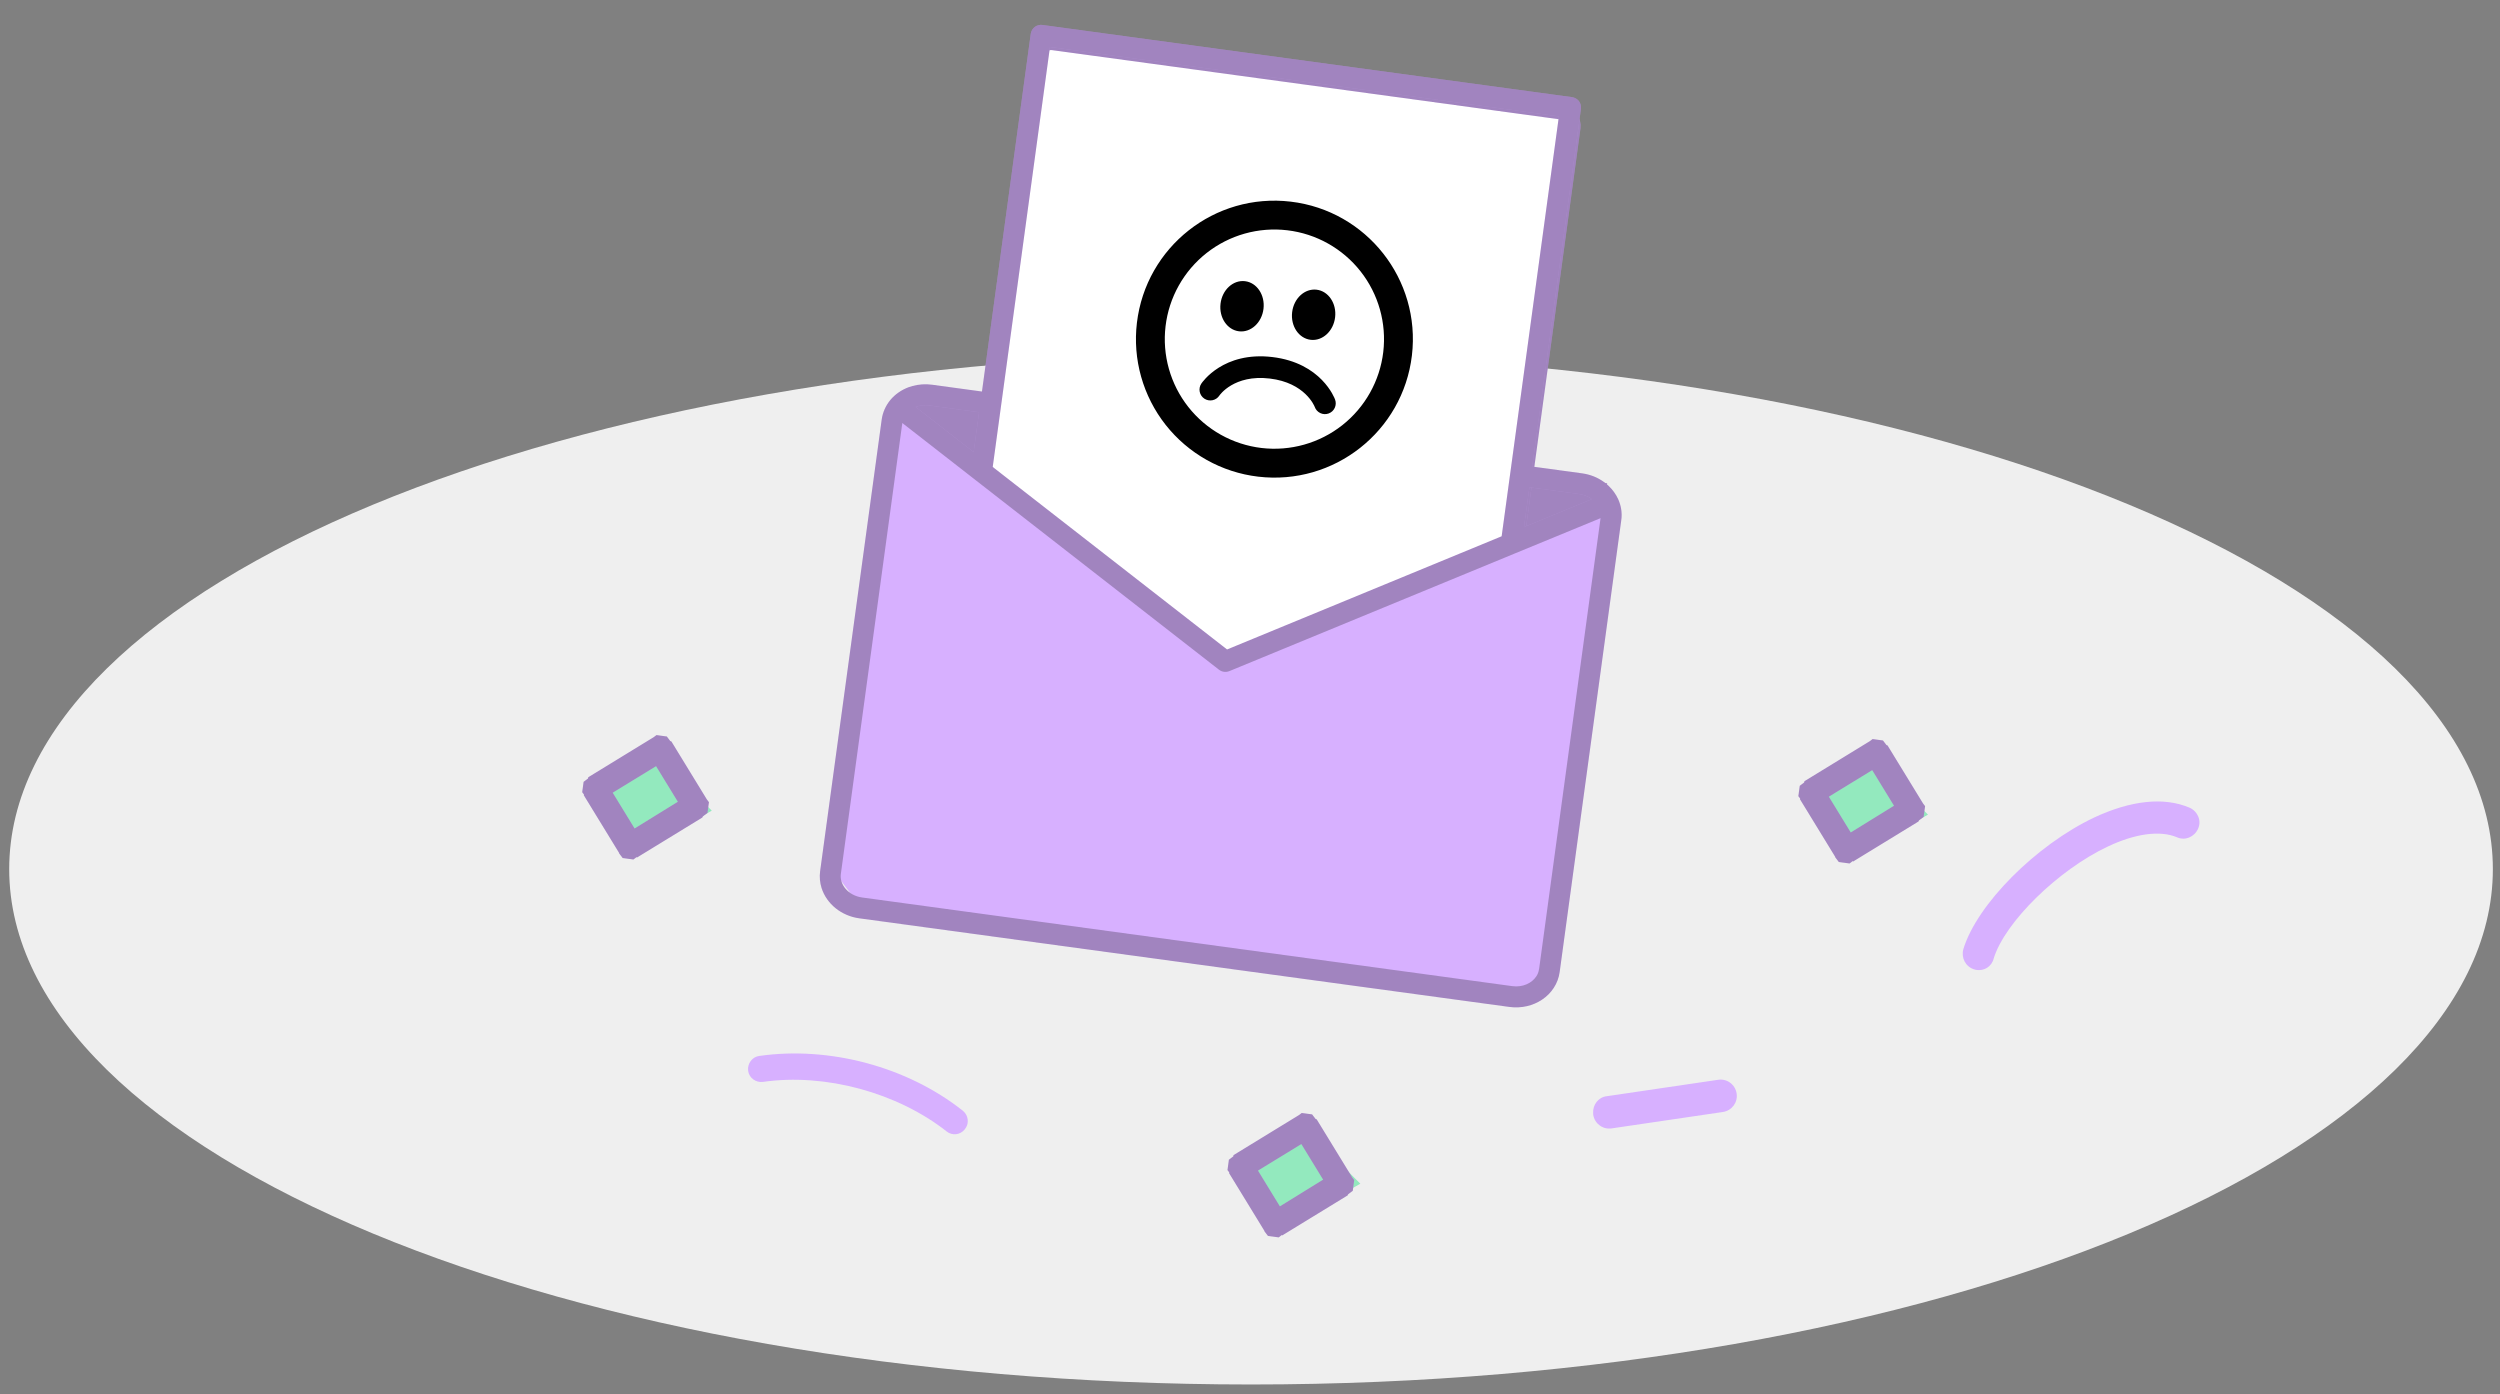 <svg width="208" height="116" viewBox="0 0 208 116" fill="none" xmlns="http://www.w3.org/2000/svg">
<rect x="0" y="0" width="208" height="116" fill="#808080" stroke="none"/>
<path d="M104.086 115.189C161.148 115.189 207.406 95.992 207.406 72.311C207.406 48.63 161.148 29.433 104.086 29.433C47.023 29.433 0.766 48.63 0.766 72.311C0.766 95.992 47.023 115.189 104.086 115.189Z" fill="#EFEFEF"/>
<path d="M87.355 3.283L81.894 39.456L94.043 60.75L125.438 52.56L130.762 9.426L87.355 3.283Z" fill="white"/>
<path d="M81.93 39.435L75.15 34.555L77.745 32.582L82.771 33.267L81.93 39.435Z" fill="#D7B0FF"/>
<path d="M81.93 39.435L75.15 34.555L77.745 32.582L82.771 33.267L81.93 39.435Z" fill="black" fill-opacity="0.25"/>
<path d="M125.793 45.415L126.633 39.247L133.715 40.213L133.404 42.497L125.793 45.415Z" fill="#D7B0FF"/>
<path d="M125.793 45.415L126.633 39.247L133.715 40.213L133.404 42.497L125.793 45.415Z" fill="black" fill-opacity="0.25"/>
<path d="M130.147 9.476L87.581 3.673C87.034 3.599 86.529 3.982 86.455 4.529L81.838 38.389C81.791 38.736 81.929 39.082 82.201 39.302L101.424 54.814C101.709 55.044 102.098 55.1 102.436 54.959L125.781 45.241C126.108 45.105 126.339 44.805 126.387 44.453L131.002 10.602C131.077 10.055 130.694 9.551 130.147 9.476Z" stroke="#D7B0FF"/>
<path d="M130.147 9.476L87.581 3.673C87.034 3.599 86.529 3.982 86.455 4.529L81.838 38.389C81.791 38.736 81.929 39.082 82.201 39.302L101.424 54.814C101.709 55.044 102.098 55.1 102.436 54.959L125.781 45.241C126.108 45.105 126.339 44.805 126.387 44.453L131.002 10.602C131.077 10.055 130.694 9.551 130.147 9.476Z" stroke="black" stroke-opacity="0.25"/>
<path d="M101.46 54.899L75.146 34.557L68.896 71.867L71.264 74.982L125.936 83.599L128.303 81.595L133.629 42.53L101.46 54.899Z" fill="#D7B0FF"/>
<path d="M134.638 41.544C134.634 41.539 134.635 41.535 134.631 41.53C134.441 41.112 134.167 40.74 133.832 40.422C133.824 40.417 133.821 40.407 133.813 40.402C133.793 40.382 133.769 40.365 133.746 40.344C133.651 40.261 133.553 40.177 133.444 40.101C132.932 39.728 132.311 39.476 131.633 39.383L127.479 38.817L131.536 9.058C131.567 8.83 131.507 8.597 131.369 8.415C131.231 8.234 131.018 8.113 130.794 8.082L86.732 2.075C86.504 2.044 86.271 2.104 86.089 2.242C85.908 2.38 85.786 2.592 85.756 2.817L81.699 32.576L77.544 32.009C76.983 31.933 76.436 31.977 75.929 32.114C75.819 32.144 75.709 32.177 75.603 32.215C75.005 32.437 74.481 32.797 74.077 33.278C74.076 33.283 74.072 33.282 74.071 33.286C73.702 33.738 73.441 34.296 73.357 34.909L68.234 72.484C68.169 72.968 68.218 73.445 68.356 73.886C68.569 74.549 68.979 75.124 69.522 75.563C70.065 75.998 70.74 76.301 71.488 76.403L125.581 83.777C126.578 83.913 127.548 83.676 128.308 83.164C128.691 82.908 129.021 82.579 129.272 82.191C129.527 81.804 129.698 81.356 129.764 80.873L134.887 43.298C134.979 42.686 134.877 42.078 134.638 41.544ZM127.248 40.541L131.403 41.107C131.809 41.162 132.162 41.316 132.445 41.526L126.797 43.853L127.248 40.541ZM87.357 3.911L129.7 9.683L124.937 44.62L102.091 54.037L82.594 38.852L87.357 3.911ZM76.207 33.846C76.536 33.724 76.912 33.678 77.309 33.732L81.46 34.298L81.007 37.615L76.184 33.856C76.193 33.853 76.203 33.85 76.207 33.846ZM128.045 80.638C128.015 80.859 127.94 81.055 127.819 81.237C127.641 81.507 127.363 81.742 127.017 81.892C126.671 82.043 126.257 82.106 125.821 82.046L71.728 74.671C71.145 74.592 70.664 74.311 70.349 73.947C70.194 73.763 70.08 73.563 70.016 73.356C69.952 73.149 69.928 72.935 69.958 72.719L75.073 35.196L81.129 39.914L101.417 55.718C101.664 55.91 101.992 55.955 102.285 55.836L126.064 46.036L133.166 43.111L128.05 80.639L128.045 80.638Z" fill="#D7B0FF"/>
<path d="M134.638 41.544C134.634 41.539 134.635 41.535 134.631 41.53C134.441 41.112 134.167 40.74 133.832 40.422C133.824 40.417 133.821 40.407 133.813 40.402C133.793 40.382 133.769 40.365 133.746 40.344C133.651 40.261 133.553 40.177 133.444 40.101C132.932 39.728 132.311 39.476 131.633 39.383L127.479 38.817L131.536 9.058C131.567 8.83 131.507 8.597 131.369 8.415C131.231 8.234 131.018 8.113 130.794 8.082L86.732 2.075C86.504 2.044 86.271 2.104 86.089 2.242C85.908 2.38 85.786 2.592 85.756 2.817L81.699 32.576L77.544 32.009C76.983 31.933 76.436 31.977 75.929 32.114C75.819 32.144 75.709 32.177 75.603 32.215C75.005 32.437 74.481 32.797 74.077 33.278C74.076 33.283 74.072 33.282 74.071 33.286C73.702 33.738 73.441 34.296 73.357 34.909L68.234 72.484C68.169 72.968 68.218 73.445 68.356 73.886C68.569 74.549 68.979 75.124 69.522 75.563C70.065 75.998 70.74 76.301 71.488 76.403L125.581 83.777C126.578 83.913 127.548 83.676 128.308 83.164C128.691 82.908 129.021 82.579 129.272 82.191C129.527 81.804 129.698 81.356 129.764 80.873L134.887 43.298C134.979 42.686 134.877 42.078 134.638 41.544ZM127.248 40.541L131.403 41.107C131.809 41.162 132.162 41.316 132.445 41.526L126.797 43.853L127.248 40.541ZM87.357 3.911L129.7 9.683L124.937 44.62L102.091 54.037L82.594 38.852L87.357 3.911ZM76.207 33.846C76.536 33.724 76.912 33.678 77.309 33.732L81.46 34.298L81.007 37.615L76.184 33.856C76.193 33.853 76.203 33.85 76.207 33.846ZM128.045 80.638C128.015 80.859 127.94 81.055 127.819 81.237C127.641 81.507 127.363 81.742 127.017 81.892C126.671 82.043 126.257 82.106 125.821 82.046L71.728 74.671C71.145 74.592 70.664 74.311 70.349 73.947C70.194 73.763 70.08 73.563 70.016 73.356C69.952 73.149 69.928 72.935 69.958 72.719L75.073 35.196L81.129 39.914L101.417 55.718C101.664 55.91 101.992 55.955 102.285 55.836L126.064 46.036L133.166 43.111L128.05 80.639L128.045 80.638Z" fill="black" fill-opacity="0.25"/>
<path d="M165.338 80.513C165.022 80.71 164.618 80.768 164.253 80.654C163.525 80.427 163.156 79.681 163.349 78.975C164.482 75.24 169.373 70.326 174.232 68.019C177.296 66.59 180.039 66.289 182.172 67.2C182.853 67.506 183.186 68.274 182.879 68.954C182.572 69.634 181.803 69.968 181.123 69.662C179.727 69.071 177.651 69.345 175.355 70.439C171.242 72.378 166.817 76.707 165.878 79.736C165.799 80.078 165.583 80.359 165.338 80.513Z" fill="#D7B0FF"/>
<path d="M80.458 93.632C80.414 93.758 80.35 93.842 80.274 93.957C79.898 94.427 79.231 94.514 78.762 94.138C74.657 90.902 68.652 89.269 63.478 90.014C62.886 90.091 62.322 89.682 62.245 89.089C62.169 88.496 62.578 87.931 63.171 87.854C69.01 87.023 75.479 88.747 80.106 92.412C80.492 92.723 80.601 93.221 80.458 93.632Z" fill="#D7B0FF"/>
<path d="M132.548 92.582C132.518 91.919 132.987 91.277 133.688 91.204L142.945 89.839C143.686 89.723 144.371 90.231 144.487 90.972C144.603 91.714 144.095 92.4 143.354 92.516L134.097 93.881C133.356 93.997 132.671 93.488 132.555 92.747C132.551 92.664 132.55 92.623 132.548 92.582Z" fill="#D7B0FF"/>
<path d="M52.657 71.166L49.593 66.133L53.892 62.104L59.221 67.446L52.657 71.166Z" fill="#93E9BE"/>
<path d="M52.997 71.315L51.497 70.942L48.573 66.163L50.413 65.033L53.337 69.811L52.997 71.315ZM51.497 70.942L53.337 69.811L53.366 69.849L53.394 69.886L53.423 69.924L53.452 69.962L53.48 69.999L53.509 70.037L53.537 70.074L53.528 70.141L53.519 70.207L53.51 70.273L53.501 70.339L53.492 70.405L53.483 70.471L53.474 70.537L53.465 70.604L53.456 70.67L53.447 70.736L53.438 70.802L53.429 70.868L53.42 70.934L53.416 70.967L53.378 70.996L53.34 71.025L53.303 71.053L53.265 71.082L53.228 71.11L53.19 71.139L53.152 71.167L53.115 71.196L53.077 71.224L53.039 71.253L53.002 71.282L52.964 71.31L52.889 71.367L52.851 71.396L52.814 71.424L52.776 71.453L52.739 71.481L52.701 71.51L52.635 71.501L52.568 71.492L52.502 71.483L52.436 71.474L52.37 71.465L52.303 71.456L52.237 71.447L52.171 71.438L52.105 71.429L52.039 71.42L51.972 71.411L51.906 71.402L51.84 71.393L51.807 71.388L51.778 71.351L51.75 71.313L51.721 71.275L51.692 71.238L51.664 71.2L51.635 71.163L51.607 71.125L51.578 71.087L51.549 71.05L51.521 71.012L51.497 70.942ZM58.812 66.515L58.439 68.014L52.993 71.348L51.861 69.509L57.312 66.142L58.812 66.515ZM58.444 67.981L57.312 66.142L57.349 66.113L57.387 66.085L57.424 66.056L57.462 66.028L57.5 65.999L57.537 65.971L57.575 65.942L57.641 65.951L57.707 65.96L57.773 65.969L57.84 65.978L57.906 65.987L57.972 65.996L58.038 66.005L58.105 66.014L58.171 66.023L58.237 66.032L58.303 66.041L58.37 66.05L58.436 66.059L58.469 66.064L58.497 66.102L58.526 66.139L58.555 66.177L58.583 66.214L58.612 66.252L58.641 66.289L58.669 66.327L58.698 66.365L58.726 66.402L58.755 66.44L58.783 66.477L58.812 66.515L58.841 66.553L58.869 66.59L58.898 66.628L58.926 66.665L58.955 66.703L58.984 66.74L58.975 66.807L58.966 66.873L58.957 66.939L58.948 67.005L58.939 67.071L58.93 67.137L58.921 67.204L58.912 67.27L58.903 67.336L58.894 67.402L58.885 67.468L58.876 67.534L58.867 67.6L58.862 67.633L58.824 67.662L58.787 67.691L58.749 67.719L58.712 67.748L58.674 67.776L58.636 67.805L58.599 67.833L58.561 67.862L58.523 67.891L58.486 67.919L58.444 67.981ZM54.388 61.364L55.888 61.737L58.812 66.515L56.972 67.645L54.048 62.867L54.388 61.364ZM55.893 61.704L54.052 62.834L54.024 62.796L53.995 62.759L53.967 62.721L53.938 62.684L53.909 62.646L53.881 62.608L53.852 62.571L53.861 62.505L53.87 62.439L53.879 62.373L53.888 62.306L53.897 62.24L53.906 62.174L53.915 62.108L53.924 62.042L53.933 61.976L53.942 61.909L53.951 61.843L53.96 61.777L53.969 61.711L53.974 61.678L54.011 61.649L54.049 61.621L54.087 61.592L54.124 61.564L54.162 61.535L54.2 61.507L54.237 61.478L54.242 61.445L54.279 61.416L54.317 61.388L54.355 61.359L54.392 61.331L54.43 61.302L54.468 61.273L54.505 61.245L54.543 61.216L54.58 61.188L54.618 61.159L54.684 61.168L54.75 61.177L54.817 61.186L54.883 61.195L54.949 61.204L55.015 61.214L55.081 61.222L55.148 61.231L55.214 61.241L55.28 61.25L55.346 61.259L55.413 61.268L55.446 61.272L55.479 61.277L55.508 61.314L55.536 61.352L55.565 61.389L55.593 61.427L55.622 61.465L55.651 61.502L55.679 61.54L55.708 61.577L55.736 61.615L55.765 61.653L55.893 61.704ZM48.573 66.163L48.946 64.665L54.392 61.331L55.524 63.169L50.078 66.503L48.573 66.163ZM48.946 64.665L50.078 66.503L50.041 66.532L50.003 66.561L49.965 66.589L49.928 66.618L49.89 66.646L49.852 66.675L49.815 66.703L49.748 66.694L49.682 66.685L49.616 66.676L49.55 66.667L49.484 66.658L49.417 66.649L49.351 66.64L49.285 66.631L49.219 66.622L49.153 66.613L49.086 66.604L49.02 66.595L48.987 66.59L48.954 66.586L48.925 66.548L48.897 66.511L48.868 66.473L48.839 66.436L48.811 66.398L48.782 66.36L48.754 66.323L48.725 66.285L48.696 66.248L48.668 66.21L48.639 66.172L48.611 66.135L48.582 66.097L48.553 66.06L48.525 66.022L48.496 65.984L48.468 65.947L48.439 65.909L48.448 65.843L48.457 65.777L48.466 65.711L48.475 65.645L48.484 65.579L48.493 65.512L48.502 65.446L48.511 65.38L48.52 65.314L48.529 65.248L48.538 65.182L48.547 65.115L48.552 65.082L48.556 65.049L48.594 65.021L48.632 64.992L48.669 64.964L48.707 64.935L48.744 64.907L48.782 64.878L48.82 64.85L48.857 64.821L48.895 64.792L48.932 64.764L48.946 64.665Z" fill="#D7B0FF"/>
<path d="M52.997 71.315L51.497 70.942L48.573 66.163L50.413 65.033L53.337 69.811L52.997 71.315ZM51.497 70.942L53.337 69.811L53.366 69.849L53.394 69.886L53.423 69.924L53.452 69.962L53.48 69.999L53.509 70.037L53.537 70.074L53.528 70.141L53.519 70.207L53.51 70.273L53.501 70.339L53.492 70.405L53.483 70.471L53.474 70.537L53.465 70.604L53.456 70.67L53.447 70.736L53.438 70.802L53.429 70.868L53.42 70.934L53.416 70.967L53.378 70.996L53.34 71.025L53.303 71.053L53.265 71.082L53.228 71.11L53.19 71.139L53.152 71.167L53.115 71.196L53.077 71.224L53.039 71.253L53.002 71.282L52.964 71.31L52.889 71.367L52.851 71.396L52.814 71.424L52.776 71.453L52.739 71.481L52.701 71.51L52.635 71.501L52.568 71.492L52.502 71.483L52.436 71.474L52.37 71.465L52.303 71.456L52.237 71.447L52.171 71.438L52.105 71.429L52.039 71.42L51.972 71.411L51.906 71.402L51.84 71.393L51.807 71.388L51.778 71.351L51.75 71.313L51.721 71.275L51.692 71.238L51.664 71.2L51.635 71.163L51.607 71.125L51.578 71.087L51.549 71.05L51.521 71.012L51.497 70.942ZM58.812 66.515L58.439 68.014L52.993 71.348L51.861 69.509L57.312 66.142L58.812 66.515ZM58.444 67.981L57.312 66.142L57.349 66.113L57.387 66.085L57.424 66.056L57.462 66.028L57.5 65.999L57.537 65.971L57.575 65.942L57.641 65.951L57.707 65.96L57.773 65.969L57.84 65.978L57.906 65.987L57.972 65.996L58.038 66.005L58.105 66.014L58.171 66.023L58.237 66.032L58.303 66.041L58.37 66.05L58.436 66.059L58.469 66.064L58.497 66.102L58.526 66.139L58.555 66.177L58.583 66.214L58.612 66.252L58.641 66.289L58.669 66.327L58.698 66.365L58.726 66.402L58.755 66.44L58.783 66.477L58.812 66.515L58.841 66.553L58.869 66.59L58.898 66.628L58.926 66.665L58.955 66.703L58.984 66.74L58.975 66.807L58.966 66.873L58.957 66.939L58.948 67.005L58.939 67.071L58.93 67.137L58.921 67.204L58.912 67.27L58.903 67.336L58.894 67.402L58.885 67.468L58.876 67.534L58.867 67.6L58.862 67.633L58.824 67.662L58.787 67.691L58.749 67.719L58.712 67.748L58.674 67.776L58.636 67.805L58.599 67.833L58.561 67.862L58.523 67.891L58.486 67.919L58.444 67.981ZM54.388 61.364L55.888 61.737L58.812 66.515L56.972 67.645L54.048 62.867L54.388 61.364ZM55.893 61.704L54.052 62.834L54.024 62.796L53.995 62.759L53.967 62.721L53.938 62.684L53.909 62.646L53.881 62.608L53.852 62.571L53.861 62.505L53.87 62.439L53.879 62.373L53.888 62.306L53.897 62.24L53.906 62.174L53.915 62.108L53.924 62.042L53.933 61.976L53.942 61.909L53.951 61.843L53.96 61.777L53.969 61.711L53.974 61.678L54.011 61.649L54.049 61.621L54.087 61.592L54.124 61.564L54.162 61.535L54.2 61.507L54.237 61.478L54.242 61.445L54.279 61.416L54.317 61.388L54.355 61.359L54.392 61.331L54.43 61.302L54.468 61.273L54.505 61.245L54.543 61.216L54.58 61.188L54.618 61.159L54.684 61.168L54.75 61.177L54.817 61.186L54.883 61.195L54.949 61.204L55.015 61.214L55.081 61.222L55.148 61.231L55.214 61.241L55.28 61.25L55.346 61.259L55.413 61.268L55.446 61.272L55.479 61.277L55.508 61.314L55.536 61.352L55.565 61.389L55.593 61.427L55.622 61.465L55.651 61.502L55.679 61.54L55.708 61.577L55.736 61.615L55.765 61.653L55.893 61.704ZM48.573 66.163L48.946 64.665L54.392 61.331L55.524 63.169L50.078 66.503L48.573 66.163ZM48.946 64.665L50.078 66.503L50.041 66.532L50.003 66.561L49.965 66.589L49.928 66.618L49.89 66.646L49.852 66.675L49.815 66.703L49.748 66.694L49.682 66.685L49.616 66.676L49.55 66.667L49.484 66.658L49.417 66.649L49.351 66.64L49.285 66.631L49.219 66.622L49.153 66.613L49.086 66.604L49.02 66.595L48.987 66.59L48.954 66.586L48.925 66.548L48.897 66.511L48.868 66.473L48.839 66.436L48.811 66.398L48.782 66.36L48.754 66.323L48.725 66.285L48.696 66.248L48.668 66.21L48.639 66.172L48.611 66.135L48.582 66.097L48.553 66.06L48.525 66.022L48.496 65.984L48.468 65.947L48.439 65.909L48.448 65.843L48.457 65.777L48.466 65.711L48.475 65.645L48.484 65.579L48.493 65.512L48.502 65.446L48.511 65.38L48.52 65.314L48.529 65.248L48.538 65.182L48.547 65.115L48.552 65.082L48.556 65.049L48.594 65.021L48.632 64.992L48.669 64.964L48.707 64.935L48.744 64.907L48.782 64.878L48.82 64.85L48.857 64.821L48.895 64.792L48.932 64.764L48.946 64.665Z" fill="black" fill-opacity="0.25"/>
<path d="M106.615 102.206L103.551 97.173L107.85 93.144L113.179 98.486L106.615 102.206Z" fill="#93E9BE"/>
<path d="M106.685 102.755L105.184 102.382L102.26 97.604L104.101 96.474L107.025 101.252L106.685 102.755ZM105.184 102.382L107.025 101.252L107.053 101.289L107.082 101.327L107.111 101.364L107.139 101.402L107.168 101.44L107.196 101.477L107.225 101.515L107.216 101.581L107.207 101.647L107.198 101.713L107.189 101.779L107.18 101.846L107.171 101.912L107.162 101.978L107.153 102.044L107.144 102.11L107.135 102.176L107.126 102.242L107.117 102.309L107.108 102.375L107.103 102.408L107.066 102.436L107.028 102.465L106.99 102.494L106.953 102.522L106.915 102.551L106.877 102.579L106.84 102.608L106.802 102.636L106.765 102.665L106.727 102.693L106.689 102.722L106.652 102.751L106.576 102.808L106.539 102.836L106.501 102.865L106.464 102.893L106.426 102.922L106.388 102.95L106.322 102.941L106.256 102.932L106.19 102.923L106.123 102.914L106.057 102.905L105.991 102.896L105.925 102.887L105.859 102.878L105.792 102.869L105.726 102.86L105.66 102.851L105.594 102.842L105.527 102.833L105.494 102.829L105.466 102.791L105.437 102.753L105.409 102.716L105.38 102.678L105.351 102.641L105.323 102.603L105.294 102.565L105.266 102.528L105.237 102.49L105.208 102.453L105.184 102.382ZM112.5 97.955L112.127 99.454L106.68 102.788L105.548 100.949L110.999 97.582L112.5 97.955ZM112.131 99.421L110.999 97.582L111.037 97.554L111.074 97.525L111.112 97.497L111.149 97.468L111.187 97.44L111.225 97.411L111.262 97.382L111.329 97.391L111.395 97.4L111.461 97.409L111.527 97.419L111.593 97.428L111.66 97.437L111.726 97.446L111.792 97.455L111.858 97.464L111.925 97.473L111.991 97.482L112.057 97.491L112.123 97.5L112.156 97.504L112.185 97.542L112.214 97.579L112.242 97.617L112.271 97.655L112.299 97.692L112.328 97.73L112.357 97.767L112.385 97.805L112.414 97.843L112.442 97.88L112.471 97.918L112.5 97.955L112.528 97.993L112.557 98.031L112.585 98.068L112.614 98.106L112.643 98.143L112.671 98.181L112.662 98.247L112.653 98.313L112.644 98.379L112.635 98.445L112.626 98.512L112.617 98.578L112.608 98.644L112.599 98.71L112.59 98.776L112.581 98.842L112.572 98.909L112.563 98.975L112.554 99.041L112.549 99.074L112.512 99.103L112.474 99.131L112.437 99.16L112.399 99.188L112.361 99.217L112.324 99.245L112.286 99.274L112.248 99.302L112.211 99.331L112.173 99.359L112.131 99.421ZM108.075 92.804L109.576 93.177L112.5 97.955L110.659 99.086L107.735 94.308L108.075 92.804ZM109.58 93.144L107.74 94.275L107.711 94.237L107.683 94.199L107.654 94.162L107.625 94.124L107.597 94.087L107.568 94.049L107.54 94.011L107.549 93.945L107.558 93.879L107.567 93.813L107.576 93.747L107.585 93.681L107.594 93.614L107.603 93.548L107.612 93.482L107.621 93.416L107.63 93.35L107.639 93.284L107.648 93.218L107.657 93.151L107.661 93.118L107.699 93.09L107.737 93.061L107.774 93.033L107.812 93.004L107.849 92.975L107.887 92.947L107.925 92.918L107.929 92.885L107.967 92.857L108.004 92.828L108.042 92.8L108.08 92.771L108.117 92.743L108.155 92.714L108.193 92.685L108.23 92.657L108.268 92.628L108.305 92.6L108.372 92.609L108.438 92.618L108.504 92.627L108.57 92.636L108.637 92.645L108.703 92.654L108.769 92.663L108.835 92.672L108.901 92.681L108.968 92.69L109.034 92.699L109.1 92.708L109.133 92.713L109.166 92.717L109.195 92.755L109.224 92.792L109.252 92.83L109.281 92.868L109.309 92.905L109.338 92.943L109.367 92.98L109.395 93.018L109.424 93.055L109.452 93.093L109.58 93.144ZM102.26 97.604L102.633 96.105L108.08 92.771L109.212 94.61L103.766 97.944L102.26 97.604ZM102.633 96.105L103.766 97.944L103.728 97.972L103.69 98.001L103.653 98.029L103.615 98.058L103.578 98.087L103.54 98.115L103.502 98.144L103.436 98.135L103.37 98.126L103.304 98.117L103.237 98.108L103.171 98.099L103.105 98.09L103.039 98.081L102.972 98.072L102.906 98.062L102.84 98.053L102.774 98.044L102.708 98.035L102.674 98.031L102.641 98.026L102.613 97.989L102.584 97.951L102.556 97.914L102.527 97.876L102.498 97.838L102.47 97.801L102.441 97.763L102.413 97.726L102.384 97.688L102.355 97.65L102.327 97.613L102.298 97.575L102.269 97.538L102.241 97.5L102.212 97.463L102.184 97.425L102.155 97.387L102.126 97.35L102.135 97.284L102.145 97.217L102.154 97.151L102.163 97.085L102.172 97.019L102.181 96.953L102.19 96.887L102.199 96.82L102.208 96.754L102.217 96.688L102.226 96.622L102.235 96.556L102.239 96.523L102.244 96.49L102.281 96.461L102.319 96.433L102.357 96.404L102.394 96.376L102.432 96.347L102.469 96.318L102.507 96.29L102.545 96.261L102.582 96.233L102.62 96.204L102.633 96.105Z" fill="#D7B0FF"/>
<path d="M106.685 102.755L105.184 102.382L102.26 97.604L104.101 96.474L107.025 101.252L106.685 102.755ZM105.184 102.382L107.025 101.252L107.053 101.289L107.082 101.327L107.111 101.364L107.139 101.402L107.168 101.44L107.196 101.477L107.225 101.515L107.216 101.581L107.207 101.647L107.198 101.713L107.189 101.779L107.18 101.846L107.171 101.912L107.162 101.978L107.153 102.044L107.144 102.11L107.135 102.176L107.126 102.242L107.117 102.309L107.108 102.375L107.103 102.408L107.066 102.436L107.028 102.465L106.99 102.494L106.953 102.522L106.915 102.551L106.877 102.579L106.84 102.608L106.802 102.636L106.765 102.665L106.727 102.693L106.689 102.722L106.652 102.751L106.576 102.808L106.539 102.836L106.501 102.865L106.464 102.893L106.426 102.922L106.388 102.95L106.322 102.941L106.256 102.932L106.19 102.923L106.123 102.914L106.057 102.905L105.991 102.896L105.925 102.887L105.859 102.878L105.792 102.869L105.726 102.86L105.66 102.851L105.594 102.842L105.527 102.833L105.494 102.829L105.466 102.791L105.437 102.753L105.409 102.716L105.38 102.678L105.351 102.641L105.323 102.603L105.294 102.565L105.266 102.528L105.237 102.49L105.208 102.453L105.184 102.382ZM112.5 97.955L112.127 99.454L106.68 102.788L105.548 100.949L110.999 97.582L112.5 97.955ZM112.131 99.421L110.999 97.582L111.037 97.554L111.074 97.525L111.112 97.497L111.149 97.468L111.187 97.44L111.225 97.411L111.262 97.382L111.329 97.391L111.395 97.4L111.461 97.409L111.527 97.419L111.593 97.428L111.66 97.437L111.726 97.446L111.792 97.455L111.858 97.464L111.925 97.473L111.991 97.482L112.057 97.491L112.123 97.5L112.156 97.504L112.185 97.542L112.214 97.579L112.242 97.617L112.271 97.655L112.299 97.692L112.328 97.73L112.357 97.767L112.385 97.805L112.414 97.843L112.442 97.88L112.471 97.918L112.5 97.955L112.528 97.993L112.557 98.031L112.585 98.068L112.614 98.106L112.643 98.143L112.671 98.181L112.662 98.247L112.653 98.313L112.644 98.379L112.635 98.445L112.626 98.512L112.617 98.578L112.608 98.644L112.599 98.71L112.59 98.776L112.581 98.842L112.572 98.909L112.563 98.975L112.554 99.041L112.549 99.074L112.512 99.103L112.474 99.131L112.437 99.16L112.399 99.188L112.361 99.217L112.324 99.245L112.286 99.274L112.248 99.302L112.211 99.331L112.173 99.359L112.131 99.421ZM108.075 92.804L109.576 93.177L112.5 97.955L110.659 99.086L107.735 94.308L108.075 92.804ZM109.58 93.144L107.74 94.275L107.711 94.237L107.683 94.199L107.654 94.162L107.625 94.124L107.597 94.087L107.568 94.049L107.54 94.011L107.549 93.945L107.558 93.879L107.567 93.813L107.576 93.747L107.585 93.681L107.594 93.614L107.603 93.548L107.612 93.482L107.621 93.416L107.63 93.35L107.639 93.284L107.648 93.218L107.657 93.151L107.661 93.118L107.699 93.09L107.737 93.061L107.774 93.033L107.812 93.004L107.849 92.975L107.887 92.947L107.925 92.918L107.929 92.885L107.967 92.857L108.004 92.828L108.042 92.8L108.08 92.771L108.117 92.743L108.155 92.714L108.193 92.685L108.23 92.657L108.268 92.628L108.305 92.6L108.372 92.609L108.438 92.618L108.504 92.627L108.57 92.636L108.637 92.645L108.703 92.654L108.769 92.663L108.835 92.672L108.901 92.681L108.968 92.69L109.034 92.699L109.1 92.708L109.133 92.713L109.166 92.717L109.195 92.755L109.224 92.792L109.252 92.83L109.281 92.868L109.309 92.905L109.338 92.943L109.367 92.98L109.395 93.018L109.424 93.055L109.452 93.093L109.58 93.144ZM102.26 97.604L102.633 96.105L108.08 92.771L109.212 94.61L103.766 97.944L102.26 97.604ZM102.633 96.105L103.766 97.944L103.728 97.972L103.69 98.001L103.653 98.029L103.615 98.058L103.578 98.087L103.54 98.115L103.502 98.144L103.436 98.135L103.37 98.126L103.304 98.117L103.237 98.108L103.171 98.099L103.105 98.09L103.039 98.081L102.972 98.072L102.906 98.062L102.84 98.053L102.774 98.044L102.708 98.035L102.674 98.031L102.641 98.026L102.613 97.989L102.584 97.951L102.556 97.914L102.527 97.876L102.498 97.838L102.47 97.801L102.441 97.763L102.413 97.726L102.384 97.688L102.355 97.65L102.327 97.613L102.298 97.575L102.269 97.538L102.241 97.5L102.212 97.463L102.184 97.425L102.155 97.387L102.126 97.35L102.135 97.284L102.145 97.217L102.154 97.151L102.163 97.085L102.172 97.019L102.181 96.953L102.19 96.887L102.199 96.82L102.208 96.754L102.217 96.688L102.226 96.622L102.235 96.556L102.239 96.523L102.244 96.49L102.281 96.461L102.319 96.433L102.357 96.404L102.394 96.376L102.432 96.347L102.469 96.318L102.507 96.29L102.545 96.261L102.582 96.233L102.62 96.204L102.633 96.105Z" fill="black" fill-opacity="0.25"/>
<path d="M153.844 71.498L150.781 66.465L155.08 62.436L160.408 67.778L153.844 71.498Z" fill="#93E9BE"/>
<path d="M154.181 71.646L152.68 71.273L149.757 66.495L151.597 65.364L154.521 70.142L154.181 71.646ZM152.68 71.273L154.521 70.142L154.549 70.18L154.578 70.218L154.607 70.255L154.635 70.293L154.664 70.33L154.692 70.368L154.721 70.405L154.712 70.472L154.703 70.538L154.694 70.604L154.685 70.67L154.676 70.736L154.667 70.802L154.658 70.868L154.649 70.935L154.64 71.001L154.631 71.067L154.622 71.133L154.613 71.199L154.604 71.265L154.599 71.299L154.562 71.327L154.524 71.356L154.486 71.384L154.449 71.413L154.411 71.441L154.374 71.47L154.336 71.498L154.298 71.527L154.261 71.555L154.223 71.584L154.185 71.613L154.148 71.641L154.073 71.698L154.035 71.727L153.997 71.755L153.96 71.784L153.922 71.812L153.884 71.841L153.818 71.832L153.752 71.823L153.686 71.814L153.62 71.805L153.553 71.796L153.487 71.787L153.421 71.778L153.355 71.769L153.288 71.76L153.222 71.751L153.156 71.742L153.09 71.733L153.024 71.724L152.99 71.719L152.962 71.682L152.933 71.644L152.905 71.606L152.876 71.569L152.847 71.531L152.819 71.494L152.79 71.456L152.762 71.418L152.733 71.381L152.704 71.343L152.68 71.273ZM159.996 66.846L159.623 68.345L154.176 71.679L153.044 69.84L158.495 66.473L159.996 66.846ZM159.627 68.312L158.495 66.473L158.533 66.444L158.57 66.416L158.608 66.387L158.646 66.359L158.683 66.33L158.721 66.302L158.758 66.273L158.825 66.282L158.891 66.291L158.957 66.3L159.023 66.309L159.09 66.318L159.156 66.327L159.222 66.336L159.288 66.345L159.354 66.354L159.421 66.363L159.487 66.372L159.553 66.381L159.619 66.39L159.652 66.395L159.681 66.433L159.71 66.47L159.738 66.508L159.767 66.545L159.795 66.583L159.824 66.621L159.853 66.658L159.881 66.696L159.91 66.733L159.938 66.771L159.967 66.808L159.996 66.846L160.024 66.884L160.053 66.921L160.081 66.959L160.11 66.996L160.139 67.034L160.167 67.072L160.158 67.138L160.149 67.204L160.14 67.27L160.131 67.336L160.122 67.402L160.113 67.469L160.104 67.535L160.095 67.601L160.086 67.667L160.077 67.733L160.068 67.799L160.059 67.865L160.05 67.931L160.046 67.965L160.008 67.993L159.97 68.022L159.933 68.05L159.895 68.079L159.857 68.107L159.82 68.136L159.782 68.165L159.745 68.193L159.707 68.222L159.669 68.25L159.627 68.312ZM155.571 61.695L157.072 62.068L159.996 66.846L158.155 67.976L155.231 63.198L155.571 61.695ZM157.076 62.035L155.236 63.165L155.207 63.127L155.179 63.09L155.15 63.052L155.122 63.015L155.093 62.977L155.064 62.94L155.036 62.902L155.045 62.836L155.054 62.77L155.063 62.703L155.072 62.637L155.081 62.571L155.09 62.505L155.099 62.439L155.108 62.373L155.117 62.307L155.126 62.24L155.135 62.174L155.144 62.108L155.153 62.042L155.157 62.009L155.195 61.98L155.233 61.952L155.27 61.923L155.308 61.895L155.346 61.866L155.383 61.838L155.421 61.809L155.425 61.776L155.463 61.747L155.501 61.719L155.538 61.69L155.576 61.662L155.613 61.633L155.651 61.605L155.689 61.576L155.726 61.547L155.764 61.519L155.802 61.49L155.868 61.499L155.934 61.508L156 61.517L156.066 61.526L156.133 61.535L156.199 61.544L156.265 61.554L156.331 61.563L156.398 61.572L156.464 61.581L156.53 61.59L156.596 61.599L156.629 61.603L156.662 61.608L156.691 61.645L156.72 61.683L156.748 61.721L156.777 61.758L156.805 61.796L156.834 61.833L156.863 61.871L156.891 61.908L156.92 61.946L156.949 61.984L157.076 62.035ZM149.757 66.495L150.13 64.996L155.576 61.662L156.708 63.501L151.262 66.834L149.757 66.495ZM150.13 64.996L151.262 66.834L151.224 66.863L151.186 66.891L151.149 66.92L151.111 66.949L151.074 66.977L151.036 67.006L150.998 67.034L150.932 67.025L150.866 67.016L150.8 67.007L150.733 66.998L150.667 66.989L150.601 66.98L150.535 66.971L150.469 66.962L150.402 66.953L150.336 66.944L150.27 66.935L150.204 66.926L150.171 66.921L150.137 66.917L150.109 66.879L150.08 66.842L150.052 66.804L150.023 66.767L149.994 66.729L149.966 66.691L149.937 66.654L149.909 66.616L149.88 66.579L149.851 66.541L149.823 66.504L149.794 66.466L149.766 66.428L149.737 66.391L149.708 66.353L149.68 66.316L149.651 66.278L149.623 66.24L149.632 66.174L149.641 66.108L149.65 66.042L149.659 65.976L149.668 65.91L149.677 65.844L149.686 65.777L149.695 65.711L149.704 65.645L149.713 65.579L149.722 65.513L149.731 65.447L149.735 65.413L149.74 65.38L149.777 65.352L149.815 65.323L149.853 65.295L149.89 65.266L149.928 65.238L149.966 65.209L150.003 65.18L150.041 65.152L150.078 65.123L150.116 65.095L150.13 64.996Z" fill="#D7B0FF"/>
<path d="M154.181 71.646L152.68 71.273L149.757 66.495L151.597 65.364L154.521 70.142L154.181 71.646ZM152.68 71.273L154.521 70.142L154.549 70.18L154.578 70.218L154.607 70.255L154.635 70.293L154.664 70.33L154.692 70.368L154.721 70.405L154.712 70.472L154.703 70.538L154.694 70.604L154.685 70.67L154.676 70.736L154.667 70.802L154.658 70.868L154.649 70.935L154.64 71.001L154.631 71.067L154.622 71.133L154.613 71.199L154.604 71.265L154.599 71.299L154.562 71.327L154.524 71.356L154.486 71.384L154.449 71.413L154.411 71.441L154.374 71.47L154.336 71.498L154.298 71.527L154.261 71.555L154.223 71.584L154.185 71.613L154.148 71.641L154.073 71.698L154.035 71.727L153.997 71.755L153.96 71.784L153.922 71.812L153.884 71.841L153.818 71.832L153.752 71.823L153.686 71.814L153.62 71.805L153.553 71.796L153.487 71.787L153.421 71.778L153.355 71.769L153.288 71.76L153.222 71.751L153.156 71.742L153.09 71.733L153.024 71.724L152.99 71.719L152.962 71.682L152.933 71.644L152.905 71.606L152.876 71.569L152.847 71.531L152.819 71.494L152.79 71.456L152.762 71.418L152.733 71.381L152.704 71.343L152.68 71.273ZM159.996 66.846L159.623 68.345L154.176 71.679L153.044 69.84L158.495 66.473L159.996 66.846ZM159.627 68.312L158.495 66.473L158.533 66.444L158.57 66.416L158.608 66.387L158.646 66.359L158.683 66.33L158.721 66.302L158.758 66.273L158.825 66.282L158.891 66.291L158.957 66.3L159.023 66.309L159.09 66.318L159.156 66.327L159.222 66.336L159.288 66.345L159.354 66.354L159.421 66.363L159.487 66.372L159.553 66.381L159.619 66.39L159.652 66.395L159.681 66.433L159.71 66.47L159.738 66.508L159.767 66.545L159.795 66.583L159.824 66.621L159.853 66.658L159.881 66.696L159.91 66.733L159.938 66.771L159.967 66.808L159.996 66.846L160.024 66.884L160.053 66.921L160.081 66.959L160.11 66.996L160.139 67.034L160.167 67.072L160.158 67.138L160.149 67.204L160.14 67.27L160.131 67.336L160.122 67.402L160.113 67.469L160.104 67.535L160.095 67.601L160.086 67.667L160.077 67.733L160.068 67.799L160.059 67.865L160.05 67.931L160.046 67.965L160.008 67.993L159.97 68.022L159.933 68.05L159.895 68.079L159.857 68.107L159.82 68.136L159.782 68.165L159.745 68.193L159.707 68.222L159.669 68.25L159.627 68.312ZM155.571 61.695L157.072 62.068L159.996 66.846L158.155 67.976L155.231 63.198L155.571 61.695ZM157.076 62.035L155.236 63.165L155.207 63.127L155.179 63.09L155.15 63.052L155.122 63.015L155.093 62.977L155.064 62.94L155.036 62.902L155.045 62.836L155.054 62.77L155.063 62.703L155.072 62.637L155.081 62.571L155.09 62.505L155.099 62.439L155.108 62.373L155.117 62.307L155.126 62.24L155.135 62.174L155.144 62.108L155.153 62.042L155.157 62.009L155.195 61.98L155.233 61.952L155.27 61.923L155.308 61.895L155.346 61.866L155.383 61.838L155.421 61.809L155.425 61.776L155.463 61.747L155.501 61.719L155.538 61.69L155.576 61.662L155.613 61.633L155.651 61.605L155.689 61.576L155.726 61.547L155.764 61.519L155.802 61.49L155.868 61.499L155.934 61.508L156 61.517L156.066 61.526L156.133 61.535L156.199 61.544L156.265 61.554L156.331 61.563L156.398 61.572L156.464 61.581L156.53 61.59L156.596 61.599L156.629 61.603L156.662 61.608L156.691 61.645L156.72 61.683L156.748 61.721L156.777 61.758L156.805 61.796L156.834 61.833L156.863 61.871L156.891 61.908L156.92 61.946L156.949 61.984L157.076 62.035ZM149.757 66.495L150.13 64.996L155.576 61.662L156.708 63.501L151.262 66.834L149.757 66.495ZM150.13 64.996L151.262 66.834L151.224 66.863L151.186 66.891L151.149 66.92L151.111 66.949L151.074 66.977L151.036 67.006L150.998 67.034L150.932 67.025L150.866 67.016L150.8 67.007L150.733 66.998L150.667 66.989L150.601 66.98L150.535 66.971L150.469 66.962L150.402 66.953L150.336 66.944L150.27 66.935L150.204 66.926L150.171 66.921L150.137 66.917L150.109 66.879L150.08 66.842L150.052 66.804L150.023 66.767L149.994 66.729L149.966 66.691L149.937 66.654L149.909 66.616L149.88 66.579L149.851 66.541L149.823 66.504L149.794 66.466L149.766 66.428L149.737 66.391L149.708 66.353L149.68 66.316L149.651 66.278L149.623 66.24L149.632 66.174L149.641 66.108L149.65 66.042L149.659 65.976L149.668 65.91L149.677 65.844L149.686 65.777L149.695 65.711L149.704 65.645L149.713 65.579L149.722 65.513L149.731 65.447L149.735 65.413L149.74 65.38L149.777 65.352L149.815 65.323L149.853 65.295L149.89 65.266L149.928 65.238L149.966 65.209L150.003 65.18L150.041 65.152L150.078 65.123L150.116 65.095L150.13 64.996Z" fill="black" fill-opacity="0.25"/>
<g clip-path="url(#clip0)">
<path d="M107.39 16.777C101.071 16.026 95.341 20.54 94.591 26.858C94.412 28.36 94.531 29.883 94.941 31.339C95.351 32.796 96.044 34.157 96.98 35.346C97.916 36.534 99.078 37.527 100.398 38.267C101.717 39.007 103.17 39.479 104.673 39.657C110.989 40.407 116.72 35.894 117.471 29.575C118.22 23.257 113.706 17.527 107.39 16.777ZM104.955 37.272C103.765 37.13 102.616 36.756 101.571 36.17C100.526 35.585 99.607 34.799 98.866 33.858C98.125 32.917 97.576 31.84 97.252 30.687C96.927 29.534 96.833 28.329 96.974 27.14C97.115 25.95 97.489 24.8 98.075 23.756C98.661 22.711 99.446 21.792 100.387 21.051C101.328 20.31 102.406 19.761 103.558 19.436C104.711 19.112 105.917 19.017 107.106 19.159C109.508 19.444 111.698 20.672 113.195 22.572C114.691 24.472 115.372 26.889 115.087 29.291C114.801 31.693 113.574 33.883 111.674 35.38C109.773 36.876 107.357 37.557 104.955 37.272ZM109.046 28.272C110.032 28.39 110.944 27.552 111.081 26.399C111.218 25.247 110.528 24.219 109.541 24.102C108.555 23.985 107.643 24.822 107.506 25.975C107.369 27.127 108.058 28.155 109.046 28.272ZM103.088 27.565C104.074 27.682 104.986 26.844 105.123 25.692C105.26 24.539 104.57 23.511 103.583 23.394C102.596 23.277 101.685 24.115 101.548 25.267C101.411 26.419 102.1 27.447 103.088 27.565ZM105.856 29.706C101.776 29.221 100.02 31.811 99.947 31.922C99.815 32.121 99.769 32.364 99.817 32.598C99.865 32.832 100.004 33.038 100.203 33.169C100.403 33.3 100.646 33.347 100.88 33.299C101.114 33.251 101.319 33.112 101.451 32.912C101.463 32.893 102.655 31.139 105.643 31.494C108.578 31.842 109.357 33.78 109.385 33.853C109.424 33.965 109.485 34.069 109.564 34.157C109.644 34.245 109.74 34.317 109.847 34.368C109.954 34.419 110.071 34.449 110.189 34.455C110.308 34.461 110.427 34.443 110.538 34.403C110.65 34.362 110.753 34.301 110.841 34.221C110.928 34.141 110.999 34.044 111.05 33.936C111.1 33.829 111.128 33.712 111.133 33.593C111.138 33.475 111.12 33.356 111.079 33.245C111.034 33.12 109.936 30.191 105.856 29.706Z" fill="black"/>
</g>
<defs>
<clipPath id="clip0">
<rect width="24" height="24" fill="white" transform="translate(95.527 14.885) rotate(6.773)"/>
</clipPath>
</defs>
</svg>
